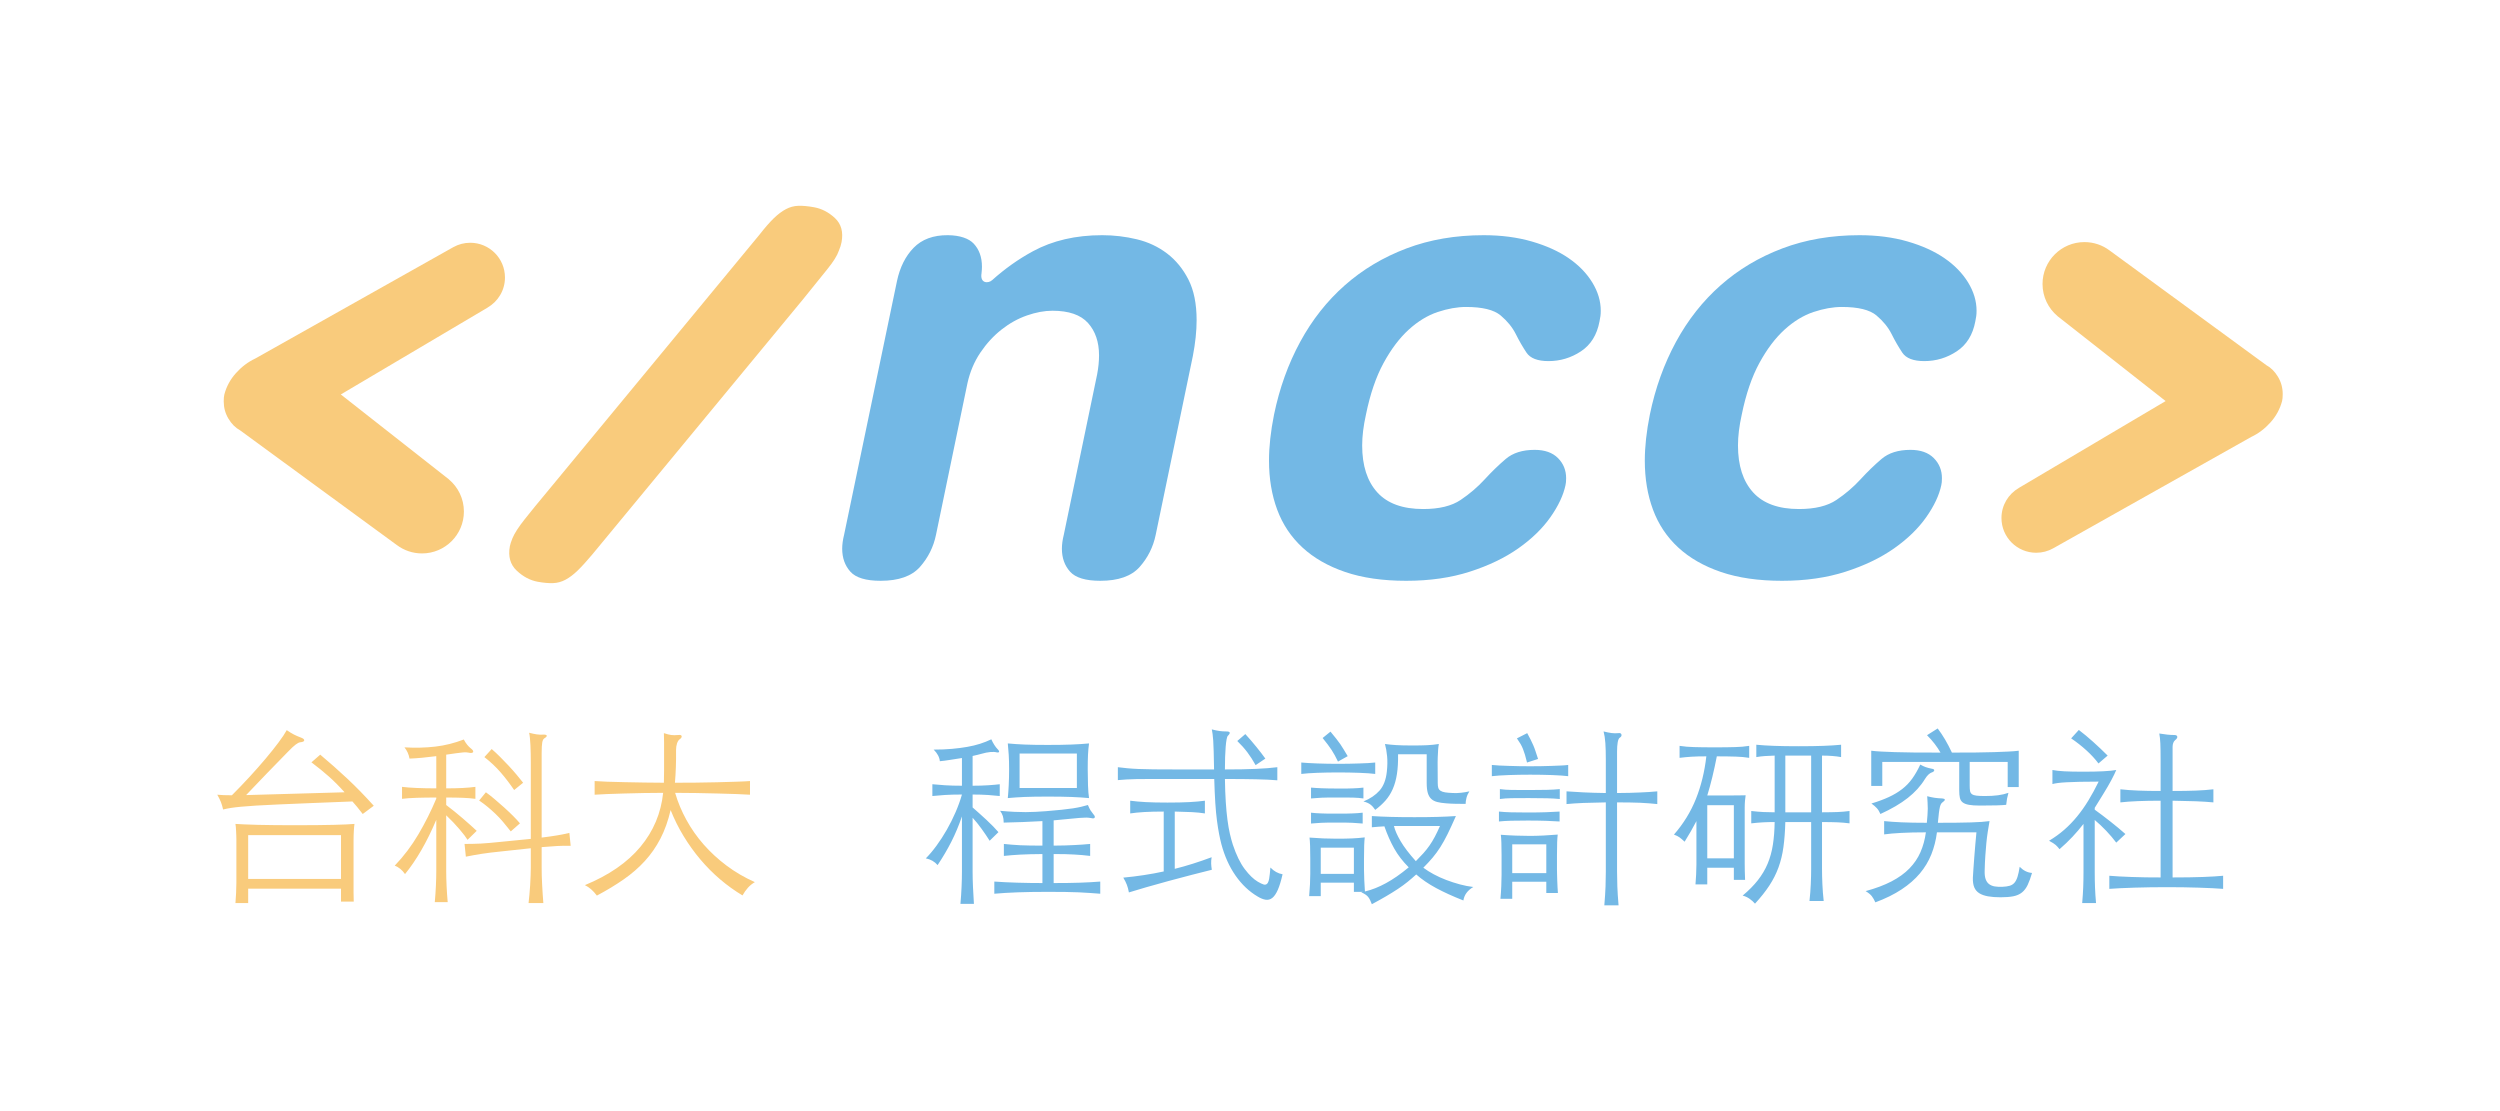 <?xml version="1.0"?>
<svg version="1.1" xmlns="http://www.w3.org/2000/svg" xmlns:xlink="http://www.w3.org/1999/xlink" width="540" height="240">
    <desc iVinci="yes" version="4.5" gridStep="20" showGrid="no" snapToGrid="no" codePlatform="0"/>
    <g id="Layer1" opacity="1">
        <g id="Shape1">
            <desc shapeID="1" type="0" basicInfo-basicType="0" basicInfo-roundedRectRadius="12" basicInfo-polygonSides="6" basicInfo-starPoints="5" bounding="rect(-35.961,-40.757,71.921,81.513)" text="" font-familyName="" font-pixelSize="20" font-bold="0" font-underline="0" font-alignment="1" strokeStyle="0" markerStart="0" markerEnd="0" shadowEnabled="0" shadowOffsetX="0" shadowOffsetY="2" shadowBlur="4" shadowOpacity="160" blurEnabled="0" blurRadius="4" transform="matrix(1,0,0,1,145.955,85.204)" pers-center="0,0" pers-size="0,0" pers-start="0,0" pers-end="0,0" locked="0" mesh="" flag=""/>
            <path id="shapePath1" d="M164.072,50.66 C165.234,49.168 166.258,47.996 167.143,47.142 C168.027,46.289 168.895,45.635 169.749,45.182 C170.601,44.728 171.497,44.486 172.436,44.453 C173.373,44.422 174.51,44.525 175.846,44.768 C177.495,45.067 178.995,45.847 180.348,47.106 C181.701,48.366 182.178,50.095 181.779,52.292 C181.722,52.607 181.648,52.898 181.56,53.165 C181.47,53.434 181.35,53.756 181.202,54.134 C180.844,55.206 179.988,56.571 178.634,58.23 C177.278,59.891 175.551,62.031 173.455,64.65 L127.932,119.769 C126.691,121.247 125.627,122.413 124.743,123.266 C123.858,124.12 122.989,124.772 122.137,125.226 C121.283,125.679 120.388,125.922 119.45,125.955 C118.511,125.986 117.413,125.889 116.158,125.662 C114.509,125.363 112.992,124.559 111.607,123.255 C110.22,121.95 109.729,120.198 110.128,117.999 C110.199,117.607 110.383,117.032 110.684,116.275 C111.119,115.219 111.993,113.857 113.311,112.19 C114.626,110.524 116.373,108.387 118.549,105.781 L164.072,50.66 Z" style="stroke:none;fill-rule:nonzero;fill:#f9cb7c;fill-opacity:1;"/>
        </g>
        <g id="Shape2">
            <desc shapeID="2" type="0" basicInfo-basicType="0" basicInfo-roundedRectRadius="12" basicInfo-polygonSides="6" basicInfo-starPoints="5" bounding="rect(-35.829,-37.325,71.658,74.651)" text="" font-familyName="" font-pixelSize="20" font-bold="0" font-underline="0" font-alignment="1" strokeStyle="0" markerStart="0" markerEnd="0" shadowEnabled="0" shadowOffsetX="0" shadowOffsetY="2" shadowBlur="4" shadowOpacity="160" blurEnabled="0" blurRadius="4" transform="matrix(1,0,0,1,309.935,88.127)" pers-center="0,0" pers-size="0,0" pers-start="0,0" pers-end="0,0" locked="0" mesh="" flag=""/>
            <path id="shapePath2" d="M275.193,89.554 C276.37,83.843 278.252,78.608 280.836,73.849 C283.42,69.09 286.636,65.011 290.49,61.611 C294.342,58.212 298.784,55.56 303.815,53.657 C308.846,51.754 314.397,50.802 320.472,50.802 C324.279,50.802 327.747,51.257 330.874,52.162 C334.002,53.069 336.653,54.269 338.829,55.765 C341.005,57.26 342.704,59.007 343.928,61 C345.152,62.995 345.764,65.035 345.764,67.119 C345.764,67.574 345.74,67.958 345.695,68.275 C345.648,68.594 345.581,68.979 345.492,69.431 C344.948,72.333 343.609,74.485 341.48,75.89 C339.349,77.297 337.014,77.998 334.477,77.998 C332.118,77.998 330.533,77.386 329.718,76.162 C328.902,74.938 328.131,73.602 327.407,72.151 C326.68,70.702 325.592,69.363 324.144,68.14 C322.693,66.916 320.2,66.304 316.665,66.304 C314.762,66.304 312.722,66.668 310.546,67.392 C308.37,68.119 306.284,69.387 304.291,71.199 C302.296,73.014 300.484,75.414 298.852,78.406 C297.221,81.398 295.95,85.116 295.045,89.556 C294.501,92.003 294.229,94.226 294.229,96.219 C294.229,100.57 295.317,103.948 297.492,106.349 C299.668,108.752 302.975,109.952 307.418,109.952 C310.862,109.952 313.558,109.296 315.508,107.98 C317.456,106.667 319.179,105.192 320.675,103.561 C322.171,101.93 323.688,100.457 325.23,99.142 C326.77,97.829 328.854,97.17 331.485,97.17 C333.661,97.17 335.337,97.76 336.516,98.938 C337.693,100.117 338.284,101.568 338.284,103.289 C338.284,103.924 338.237,104.423 338.149,104.785 C337.694,106.96 336.607,109.272 334.886,111.719 C333.162,114.167 330.851,116.41 327.951,118.45 C325.049,120.49 321.56,122.168 317.481,123.481 C313.402,124.794 308.823,125.453 303.748,125.453 C298.67,125.453 294.275,124.818 290.559,123.55 C286.841,122.281 283.76,120.514 281.313,118.247 C278.866,115.982 277.052,113.263 275.874,110.089 C274.695,106.917 274.106,103.382 274.106,99.483 C274.105,96.488 274.466,93.18 275.193,89.554 Z" style="stroke:none;fill-rule:nonzero;fill:#73b8e5;fill-opacity:1;"/>
        </g>
        <g id="Shape3">
            <desc shapeID="3" type="0" basicInfo-basicType="0" basicInfo-roundedRectRadius="12" basicInfo-polygonSides="6" basicInfo-starPoints="5" bounding="rect(-35.829,-37.325,71.658,74.651)" text="" font-familyName="" font-pixelSize="20" font-bold="0" font-underline="0" font-alignment="1" strokeStyle="0" markerStart="0" markerEnd="0" shadowEnabled="0" shadowOffsetX="0" shadowOffsetY="2" shadowBlur="4" shadowOpacity="160" blurEnabled="0" blurRadius="4" transform="matrix(1,0,0,1,391.108,88.127)" pers-center="0,0" pers-size="0,0" pers-start="0,0" pers-end="0,0" locked="0" mesh="" flag=""/>
            <path id="shapePath3" d="M356.367,89.554 C357.544,83.843 359.426,78.608 362.01,73.849 C364.594,69.09 367.81,65.011 371.665,61.611 C375.517,58.212 379.959,55.56 384.99,53.657 C390.021,51.754 395.573,50.802 401.646,50.802 C405.453,50.802 408.92,51.257 412.048,52.162 C415.175,53.069 417.826,54.269 420.002,55.765 C422.178,57.26 423.877,59.007 425.102,61 C426.325,62.995 426.937,65.035 426.937,67.119 C426.937,67.574 426.913,67.958 426.869,68.275 C426.822,68.594 426.754,68.979 426.665,69.431 C426.121,72.333 424.782,74.485 422.653,75.89 C420.522,77.297 418.187,77.998 415.65,77.998 C413.291,77.998 411.707,77.386 410.891,76.162 C410.076,74.938 409.305,73.602 408.58,72.151 C407.854,70.702 406.766,69.363 405.317,68.14 C403.866,66.916 401.374,66.304 397.838,66.304 C395.935,66.304 393.895,66.668 391.719,67.392 C389.543,68.119 387.457,69.387 385.465,71.199 C383.47,73.014 381.657,75.414 380.026,78.406 C378.395,81.398 377.124,85.116 376.219,89.556 C375.675,92.003 375.403,94.226 375.403,96.219 C375.403,100.57 376.491,103.948 378.666,106.349 C380.842,108.752 384.149,109.952 388.592,109.952 C392.036,109.952 394.732,109.296 396.682,107.98 C398.631,106.667 400.353,105.192 401.849,103.561 C403.345,101.93 404.862,100.457 406.404,99.142 C407.944,97.829 410.028,97.17 412.659,97.17 C414.834,97.17 416.511,97.76 417.69,98.938 C418.867,100.117 419.458,101.568 419.458,103.289 C419.458,103.924 419.411,104.423 419.322,104.785 C418.867,106.96 417.78,109.272 416.059,111.719 C414.336,114.167 412.024,116.41 409.124,118.45 C406.222,120.49 402.733,122.168 398.654,123.481 C394.575,124.794 389.996,125.453 384.921,125.453 C379.843,125.453 375.448,124.818 371.732,123.55 C368.014,122.281 364.933,120.514 362.485,118.247 C360.038,115.982 358.224,113.263 357.047,110.089 C355.868,106.917 355.279,103.382 355.279,99.483 C355.28,96.488 355.641,93.18 356.367,89.554 Z" style="stroke:none;fill-rule:nonzero;fill:#73b8e5;fill-opacity:1;"/>
        </g>
        <g id="Shape4">
            <desc shapeID="4" type="0" basicInfo-basicType="0" basicInfo-roundedRectRadius="12" basicInfo-polygonSides="6" basicInfo-starPoints="5" bounding="rect(-30.375,-33.553,60.749,67.105)" text="" font-familyName="" font-pixelSize="20" font-bold="0" font-underline="0" font-alignment="1" strokeStyle="0" markerStart="0" markerEnd="0" shadowEnabled="0" shadowOffsetX="0" shadowOffsetY="2" shadowBlur="4" shadowOpacity="160" blurEnabled="0" blurRadius="4" transform="matrix(1,0,0,1,78.698,85.989)" pers-center="0,0" pers-size="0,0" pers-start="0,0" pers-end="0,0" locked="0" mesh="" flag=""/>
            <path id="shapePath4" d="M109.073,59.94 C109.073,55.796 105.714,52.436 101.569,52.436 C100.254,52.436 99.019,52.776 97.945,53.371 L97.944,53.369 L55.122,77.452 C53.58,78.178 52.198,79.22 50.975,80.579 C49.751,81.939 48.912,83.481 48.46,85.202 C48.369,85.565 48.324,86.065 48.324,86.698 C48.324,88.058 48.664,89.305 49.344,90.437 C50.024,91.571 50.861,92.409 51.859,92.952 L85.735,117.745 L85.737,117.743 C87.247,118.872 89.121,119.541 91.152,119.541 C96.151,119.541 100.203,115.489 100.203,110.49 C100.203,107.708 98.946,105.22 96.971,103.559 L96.976,103.552 L73.615,85.202 L105.325,66.437 L105.322,66.431 C107.562,65.133 109.073,62.716 109.073,59.94 Z" style="stroke:none;fill-rule:nonzero;fill:#f9cb7c;fill-opacity:1;"/>
        </g>
        <g id="Shape5">
            <desc shapeID="5" type="0" basicInfo-basicType="0" basicInfo-roundedRectRadius="12" basicInfo-polygonSides="6" basicInfo-starPoints="5" bounding="rect(-30.375,-33.552,60.75,67.104)" text="" font-familyName="" font-pixelSize="20" font-bold="0" font-underline="0" font-alignment="1" strokeStyle="0" markerStart="0" markerEnd="0" shadowEnabled="0" shadowOffsetX="0" shadowOffsetY="2" shadowBlur="4" shadowOpacity="160" blurEnabled="0" blurRadius="4" transform="matrix(1,0,0,1,462.691,85.843)" pers-center="0,0" pers-size="0,0" pers-start="0,0" pers-end="0,0" locked="0" mesh="" flag=""/>
            <path id="shapePath5" d="M432.316,111.891 C432.316,116.035 435.675,119.395 439.82,119.395 C441.135,119.395 442.37,119.055 443.444,118.46 L443.445,118.462 L486.267,94.379 C487.809,93.653 489.19,92.611 490.414,91.252 C491.638,89.892 492.477,88.35 492.93,86.629 C493.021,86.266 493.066,85.766 493.066,85.133 C493.066,83.773 492.726,82.526 492.046,81.394 C491.366,80.26 490.529,79.422 489.53,78.879 L455.654,54.086 L455.652,54.088 C454.142,52.959 452.268,52.291 450.237,52.291 C445.238,52.291 441.186,56.343 441.186,61.342 C441.186,64.124 442.442,66.612 444.418,68.273 L444.413,68.28 L467.774,86.63 L436.064,105.395 L436.067,105.401 C433.827,106.698 432.316,109.116 432.316,111.891 Z" style="stroke:none;fill-rule:nonzero;fill:#f9cb7c;fill-opacity:1;"/>
        </g>
        <g id="Shape6">
            <desc shapeID="6" type="0" basicInfo-basicType="0" basicInfo-roundedRectRadius="12" basicInfo-polygonSides="6" basicInfo-starPoints="5" bounding="rect(-38.278,-37.326,76.555,74.652)" text="" font-familyName="" font-pixelSize="20" font-bold="0" font-underline="0" font-alignment="1" strokeStyle="0" markerStart="0" markerEnd="0" shadowEnabled="0" shadowOffsetX="0" shadowOffsetY="2" shadowBlur="4" shadowOpacity="160" blurEnabled="0" blurRadius="4" transform="matrix(1,0,0,1,220.191,88.126)" pers-center="0,0" pers-size="0,0" pers-start="0,0" pers-end="0,0" locked="0" mesh="" flag=""/>
            <path id="shapePath6" d="M256.701,60.387 C255.522,58.076 253.981,56.195 252.078,54.744 C250.174,53.295 247.999,52.275 245.551,51.685 C243.103,51.097 240.609,50.801 238.072,50.801 C232.361,50.801 227.375,51.957 223.115,54.268 C219.977,55.97 217.038,58.057 214.295,60.52 C214.294,60.518 214.294,60.516 214.293,60.515 C213.525,61.247 211.601,61.297 212.021,58.966 C212.019,58.966 212.017,58.966 212.015,58.966 C212.069,58.502 212.101,58.046 212.101,57.6 C212.101,55.516 211.488,53.881 210.333,52.637 C209.278,51.5 207.331,50.826 204.758,50.801 C201.584,50.77 199.115,51.708 197.347,53.52 C195.579,55.335 194.377,57.735 193.744,60.727 L182.322,115.525 C182.05,116.613 181.914,117.611 181.914,118.517 C181.914,120.512 182.502,122.167 183.682,123.48 C184.859,124.793 187.035,125.452 190.209,125.452 C194.106,125.452 196.94,124.453 198.707,122.461 C200.475,120.468 201.631,118.156 202.174,115.526 L208.973,82.756 C209.517,80.309 210.446,78.112 211.761,76.161 C213.074,74.213 214.593,72.558 216.316,71.198 C218.037,69.838 219.873,68.818 221.823,68.139 C223.771,67.459 225.607,67.119 227.33,67.119 C230.866,67.119 233.425,68.003 235.013,69.77 C236.598,71.538 237.393,73.873 237.393,76.773 C237.393,78.044 237.257,79.403 236.985,80.852 L229.778,115.525 C229.506,116.613 229.37,117.611 229.37,118.517 C229.37,120.512 229.959,122.167 231.138,123.48 C232.315,124.793 234.491,125.452 237.665,125.452 C241.562,125.452 244.396,124.453 246.163,122.461 C247.931,120.468 249.087,118.156 249.63,115.526 L257.653,76.91 C258.197,74.101 258.469,71.518 258.469,69.16 C258.469,65.622 257.878,62.699 256.701,60.387 Z" style="stroke:none;fill-rule:nonzero;fill:#73b8e5;fill-opacity:1;"/>
        </g>
        <g id="Shape7">
            <desc shapeID="7" type="0" basicInfo-basicType="0" basicInfo-roundedRectRadius="12" basicInfo-polygonSides="6" basicInfo-starPoints="5" bounding="rect(-58.057,-18.679,116.115,37.357)" text="" font-familyName="" font-pixelSize="20" font-bold="0" font-underline="0" font-alignment="1" strokeStyle="0" markerStart="0" markerEnd="0" shadowEnabled="0" shadowOffsetX="0" shadowOffsetY="2" shadowBlur="4" shadowOpacity="160" blurEnabled="0" blurRadius="4" transform="matrix(1,0,0,1,104.991,176.389)" pers-center="0,0" pers-size="0,0" pers-start="0,0" pers-end="0,0" locked="0" mesh="" flag=""/>
            <path id="shapePath7" d="M73.658,180.391 L53.605,180.391 L53.605,189.852 L73.658,189.852 L73.658,180.391 M53.605,195.067 L50.856,195.067 C50.91,194.313 50.957,193.585 50.997,192.884 C51.038,192.183 51.058,191.442 51.058,190.66 L51.058,181.321 C51.058,181.078 51.051,180.795 51.038,180.472 C51.024,180.149 51.011,179.825 50.997,179.502 C50.984,179.178 50.964,178.882 50.937,178.612 C50.91,178.343 50.883,178.127 50.856,177.965 C51.233,177.992 51.846,178.026 52.695,178.066 C53.544,178.107 54.542,178.141 55.687,178.167 C56.833,178.194 58.072,178.215 59.407,178.228 C60.741,178.242 62.068,178.248 63.389,178.248 C67.082,178.248 69.986,178.221 72.102,178.167 C74.218,178.114 75.707,178.046 76.569,177.965 C76.515,178.289 76.468,178.787 76.428,179.461 C76.387,180.135 76.367,180.863 76.367,181.644 L76.367,190.741 C76.367,191.496 76.367,192.183 76.367,192.803 C76.367,193.423 76.38,194.07 76.407,194.744 L73.658,194.744 L73.658,191.954 L53.605,191.954 L53.605,195.067 M74.426,171.133 C73.294,169.866 72.176,168.741 71.071,167.757 C69.966,166.773 68.699,165.742 67.27,164.664 L69.171,163.006 C71.192,164.704 73.139,166.429 75.013,168.181 C76.886,169.933 78.793,171.887 80.734,174.044 L78.348,175.823 C77.863,175.203 77.459,174.69 77.135,174.286 C76.812,173.882 76.475,173.491 76.124,173.114 C72.567,173.248 69.487,173.37 66.886,173.478 C64.285,173.585 62.035,173.68 60.134,173.761 C58.234,173.841 56.644,173.922 55.364,174.003 C54.083,174.084 53.005,174.165 52.129,174.246 C51.253,174.327 50.512,174.414 49.906,174.509 C49.299,174.603 48.726,174.717 48.187,174.852 C48.053,174.232 47.898,173.7 47.722,173.255 C47.547,172.811 47.284,172.278 46.934,171.658 C47.743,171.739 48.794,171.78 50.088,171.78 C51.381,170.486 52.655,169.158 53.908,167.797 C55.161,166.436 56.321,165.122 57.385,163.855 C58.45,162.588 59.38,161.423 60.175,160.358 C60.97,159.293 61.556,158.411 61.934,157.71 C62.526,158.114 63.032,158.424 63.45,158.64 C63.867,158.855 64.359,159.071 64.925,159.287 C65.464,159.475 65.727,159.684 65.714,159.913 C65.7,160.142 65.397,160.284 64.804,160.338 C64.588,160.365 64.285,160.52 63.894,160.803 C63.504,161.086 62.931,161.618 62.176,162.4 C60.586,164.017 59.07,165.574 57.628,167.069 C56.186,168.565 54.697,170.122 53.16,171.739 L74.426,171.133 M111.056,170.647 C110.14,169.3 109.176,168.04 108.165,166.867 C107.154,165.695 105.975,164.583 104.628,163.532 L106.204,161.793 C106.77,162.278 107.37,162.838 108.004,163.471 C108.637,164.105 109.257,164.745 109.863,165.392 C110.47,166.038 111.043,166.685 111.582,167.332 C112.121,167.979 112.592,168.559 112.997,169.071 L111.056,170.647 M116.999,187.426 C116.999,187.911 117.006,188.47 117.019,189.104 C117.033,189.737 117.06,190.398 117.1,191.085 C117.141,191.772 117.181,192.466 117.222,193.167 C117.262,193.868 117.309,194.501 117.363,195.067 L114.169,195.067 C114.223,194.555 114.284,193.962 114.351,193.288 C114.418,192.614 114.472,191.92 114.513,191.206 C114.553,190.492 114.587,189.805 114.614,189.144 C114.641,188.484 114.654,187.911 114.654,187.426 L114.654,183.221 L108.266,183.909 C107.377,183.989 106.588,184.077 105.901,184.171 C105.214,184.266 104.58,184.353 104.001,184.434 C103.421,184.515 102.862,184.609 102.323,184.717 C101.784,184.825 101.218,184.933 100.625,185.041 L100.342,182.291 C100.962,182.291 101.555,182.285 102.121,182.271 C102.687,182.258 103.273,182.237 103.88,182.21 C104.486,182.184 105.126,182.136 105.8,182.069 C106.474,182.002 107.242,181.927 108.105,181.847 L114.654,181.2 L114.654,164.745 C114.654,163.37 114.627,162.097 114.573,160.924 C114.52,159.752 114.425,158.869 114.29,158.276 C114.91,158.438 115.449,158.552 115.908,158.62 C116.366,158.687 116.824,158.707 117.282,158.68 C117.767,158.653 118.037,158.721 118.091,158.882 C118.145,159.044 117.97,159.246 117.565,159.489 C117.35,159.624 117.201,159.927 117.12,160.398 C117.04,160.87 116.999,161.618 116.999,162.642 L116.999,180.917 C117.619,180.836 118.185,180.762 118.697,180.694 C119.209,180.627 119.695,180.553 120.153,180.472 C120.611,180.391 121.069,180.31 121.527,180.229 C121.986,180.149 122.471,180.041 122.983,179.906 L123.266,182.696 C122.269,182.669 121.305,182.682 120.375,182.736 C119.445,182.79 118.32,182.871 116.999,182.979 L116.999,187.426 M110.328,179.583 C109.735,178.828 109.176,178.141 108.65,177.521 C108.125,176.901 107.586,176.328 107.033,175.802 C106.481,175.277 105.921,174.778 105.355,174.306 C104.789,173.835 104.169,173.37 103.496,172.912 L104.951,171.133 C105.517,171.537 106.144,172.029 106.831,172.608 C107.518,173.188 108.206,173.788 108.893,174.407 C109.58,175.027 110.227,175.641 110.834,176.247 C111.44,176.854 111.932,177.386 112.309,177.844 L110.328,179.583 M94.237,163.33 C93.213,163.464 92.195,163.579 91.185,163.673 C90.174,163.768 89.264,163.828 88.456,163.855 C88.294,162.939 87.93,162.13 87.364,161.429 C89.709,161.564 91.926,161.51 94.015,161.268 C96.104,161.025 98.159,160.513 100.18,159.731 C100.423,160.19 100.672,160.574 100.928,160.884 C101.184,161.194 101.434,161.443 101.676,161.632 C102.134,161.982 102.303,162.258 102.182,162.46 C102.06,162.663 101.717,162.696 101.151,162.561 C101.016,162.535 100.854,162.514 100.665,162.501 C100.477,162.487 100.207,162.501 99.857,162.541 C99.507,162.582 99.055,162.636 98.502,162.703 C97.95,162.77 97.242,162.871 96.38,163.006 L96.38,170.284 C97.728,170.284 98.92,170.257 99.958,170.203 C100.996,170.149 101.905,170.068 102.687,169.96 L102.687,172.548 C101.905,172.44 100.996,172.366 99.958,172.325 C98.92,172.285 97.728,172.265 96.38,172.265 L96.38,173.882 C97.593,174.798 98.785,175.762 99.958,176.773 C101.13,177.783 102.134,178.68 102.97,179.461 L100.989,181.402 C100.665,180.863 100.086,180.101 99.25,179.118 C98.415,178.134 97.458,177.13 96.38,176.106 L96.38,188.154 C96.38,189.097 96.407,190.155 96.461,191.327 C96.515,192.5 96.596,193.679 96.703,194.865 L93.914,194.865 C94.022,193.679 94.102,192.5 94.156,191.327 C94.21,190.155 94.237,189.097 94.237,188.154 L94.237,177.076 C93.213,179.502 92.135,181.692 91.003,183.646 C89.871,185.6 88.698,187.318 87.485,188.801 C86.865,187.911 86.124,187.305 85.262,186.981 C87.202,184.96 88.907,182.702 90.376,180.209 C91.845,177.716 93.132,175.149 94.237,172.507 L94.237,172.265 C92.701,172.265 91.292,172.285 90.012,172.325 C88.732,172.366 87.674,172.44 86.838,172.548 L86.838,169.96 C87.674,170.068 88.732,170.149 90.012,170.203 C91.292,170.257 92.701,170.284 94.237,170.284 L94.237,163.33 M144.855,174.974 C144.316,177.291 143.582,179.347 142.652,181.139 C141.722,182.931 140.597,184.549 139.276,185.991 C137.955,187.433 136.433,188.753 134.708,189.953 C132.983,191.152 131.055,192.318 128.926,193.45 C128.522,192.911 128.111,192.459 127.693,192.096 C127.275,191.732 126.824,191.429 126.339,191.186 C131.514,189.057 135.509,186.301 138.326,182.918 C141.143,179.535 142.78,175.647 143.238,171.254 C141.945,171.254 140.563,171.267 139.094,171.294 C137.625,171.321 136.21,171.355 134.849,171.395 C133.488,171.436 132.241,171.476 131.109,171.517 C129.977,171.557 129.088,171.604 128.441,171.658 L128.441,168.707 C129.088,168.761 129.984,168.808 131.129,168.848 C132.275,168.889 133.542,168.922 134.93,168.949 C136.318,168.976 137.753,169.003 139.236,169.03 C140.718,169.057 142.106,169.071 143.4,169.071 C143.427,168.316 143.44,167.413 143.44,166.362 C143.44,165.311 143.44,164.273 143.44,163.249 C143.44,162.225 143.44,161.268 143.44,160.378 C143.44,159.489 143.427,158.815 143.4,158.357 C144.047,158.572 144.572,158.707 144.977,158.761 C145.381,158.815 145.893,158.815 146.513,158.761 C146.971,158.707 147.214,158.795 147.241,159.024 C147.268,159.253 147.12,159.475 146.796,159.691 C146.554,159.88 146.365,160.183 146.23,160.601 C146.095,161.018 146.028,161.483 146.028,161.995 C146.055,164.583 145.974,166.941 145.785,169.071 C147.079,169.071 148.528,169.064 150.132,169.051 C151.735,169.037 153.305,169.01 154.842,168.97 C156.378,168.929 157.786,168.889 159.067,168.848 C160.347,168.808 161.324,168.761 161.998,168.707 L161.998,171.658 C161.324,171.604 160.36,171.557 159.107,171.517 C157.854,171.476 156.472,171.436 154.963,171.395 C153.454,171.355 151.897,171.321 150.293,171.294 C148.69,171.267 147.2,171.254 145.826,171.254 C146.419,173.275 147.234,175.23 148.272,177.116 C149.31,179.003 150.549,180.768 151.991,182.413 C153.433,184.057 155.078,185.573 156.924,186.961 C158.77,188.349 160.812,189.542 163.049,190.539 C162.456,190.889 161.951,191.3 161.533,191.772 C161.115,192.244 160.731,192.79 160.381,193.41 C158.709,192.412 157.106,191.26 155.569,189.953 C154.033,188.646 152.605,187.21 151.284,185.647 C149.963,184.084 148.757,182.406 147.665,180.613 C146.574,178.821 145.637,176.941 144.855,174.974 Z" style="stroke:none;fill-rule:nonzero;fill:#f9cb7c;fill-opacity:1;"/>
        </g>
        <g id="Shape8">
            <desc shapeID="8" type="0" basicInfo-basicType="0" basicInfo-roundedRectRadius="12" basicInfo-polygonSides="6" basicInfo-starPoints="5" bounding="rect(-140.11,-19.103,280.22,38.206)" text="" font-familyName="" font-pixelSize="20" font-bold="0" font-underline="0" font-alignment="1" strokeStyle="0" markerStart="0" markerEnd="0" shadowEnabled="0" shadowOffsetX="0" shadowOffsetY="2" shadowBlur="4" shadowOpacity="160" blurEnabled="0" blurRadius="4" transform="matrix(1,0,0,1,340.086,176.449)" pers-center="0,0" pers-size="0,0" pers-start="0,0" pers-end="0,0" locked="0" mesh="" flag=""/>
            <path id="shapePath8" d="M232.603,162.764 L220.231,162.764 L220.231,170.203 L232.603,170.203 L232.603,162.764 M235.231,172.386 C234.638,172.332 234.031,172.285 233.411,172.244 C232.791,172.204 232.124,172.17 231.41,172.143 C230.696,172.116 229.921,172.096 229.085,172.083 C228.25,172.069 227.32,172.063 226.296,172.063 C225.271,172.063 224.355,172.069 223.546,172.083 C222.738,172.096 221.997,172.116 221.323,172.143 C220.649,172.17 220.022,172.204 219.443,172.244 C218.863,172.285 218.277,172.332 217.684,172.386 C217.765,171.604 217.832,170.668 217.886,169.576 C217.94,168.484 217.967,167.332 217.967,166.119 C217.967,164.933 217.94,163.909 217.886,163.047 C217.832,162.184 217.765,161.362 217.684,160.58 C218.277,160.634 218.863,160.682 219.443,160.722 C220.022,160.762 220.649,160.796 221.323,160.823 C221.997,160.85 222.738,160.87 223.546,160.884 C224.355,160.897 225.271,160.904 226.296,160.904 C228.344,160.904 230.056,160.877 231.43,160.823 C232.805,160.769 234.072,160.688 235.231,160.58 C235.123,161.362 235.049,162.177 235.008,163.026 C234.968,163.875 234.948,164.906 234.948,166.119 C234.948,167.332 234.968,168.505 235.008,169.637 C235.049,170.769 235.123,171.685 235.231,172.386 M227.589,182.655 C228.506,182.655 229.321,182.642 230.035,182.615 C230.75,182.588 231.41,182.561 232.016,182.534 C232.623,182.507 233.202,182.473 233.755,182.433 C234.308,182.392 234.88,182.345 235.473,182.291 L235.473,184.879 C234.88,184.798 234.308,184.737 233.755,184.697 C233.202,184.656 232.623,184.616 232.016,184.576 C231.41,184.535 230.75,184.508 230.035,184.495 C229.321,184.481 228.506,184.475 227.589,184.475 L227.589,190.741 C229.827,190.741 231.727,190.714 233.29,190.66 C234.853,190.606 236.309,190.526 237.656,190.418 L237.656,193.046 C236.929,192.992 236.194,192.938 235.453,192.884 C234.712,192.83 233.903,192.783 233.027,192.742 C232.151,192.702 231.167,192.675 230.076,192.662 C228.984,192.648 227.697,192.641 226.215,192.641 C223.816,192.641 221.687,192.675 219.827,192.742 C217.967,192.81 216.282,192.911 214.773,193.046 L214.773,190.418 C216.256,190.526 217.913,190.606 219.746,190.66 C221.579,190.714 223.385,190.741 225.164,190.741 L225.164,184.475 C224.193,184.475 223.317,184.488 222.536,184.515 C221.754,184.542 221.04,184.569 220.393,184.596 C219.746,184.623 219.133,184.663 218.553,184.717 C217.974,184.771 217.401,184.825 216.835,184.879 L216.835,182.291 C217.401,182.345 217.974,182.399 218.553,182.453 C219.133,182.507 219.746,182.547 220.393,182.574 C221.04,182.601 221.754,182.622 222.536,182.635 C223.317,182.648 224.193,182.655 225.164,182.655 L225.164,177.359 C223.789,177.44 222.381,177.507 220.939,177.561 C219.497,177.615 218.115,177.655 216.795,177.682 C216.795,177.116 216.734,176.645 216.613,176.267 C216.491,175.89 216.296,175.513 216.026,175.135 C217.212,175.243 218.243,175.317 219.119,175.358 C219.995,175.398 220.804,175.418 221.545,175.418 C222.286,175.418 223.001,175.398 223.688,175.358 C224.375,175.317 225.123,175.27 225.932,175.216 C227.226,175.108 228.337,175.007 229.267,174.913 C230.197,174.819 231.012,174.717 231.713,174.61 C232.414,174.502 233.021,174.387 233.533,174.266 C234.045,174.145 234.53,174.017 234.988,173.882 C235.204,174.394 235.392,174.778 235.554,175.034 C235.716,175.29 235.918,175.566 236.161,175.863 C236.457,176.186 236.551,176.436 236.444,176.611 C236.336,176.786 236.093,176.82 235.716,176.712 C235.554,176.685 235.365,176.658 235.15,176.631 C234.934,176.604 234.665,176.597 234.341,176.611 C234.018,176.624 233.62,176.645 233.149,176.672 C232.677,176.699 232.104,176.752 231.43,176.833 C230.379,176.941 229.099,177.062 227.589,177.197 L227.589,182.655 M207.779,176.348 C207.105,178.316 206.343,180.135 205.494,181.806 C204.645,183.477 203.655,185.162 202.523,186.86 C201.876,186.105 201.027,185.62 199.976,185.404 C200.73,184.65 201.499,183.74 202.28,182.675 C203.062,181.611 203.803,180.465 204.504,179.239 C205.205,178.012 205.838,176.746 206.404,175.438 C206.97,174.131 207.428,172.858 207.779,171.618 C206.296,171.618 205.05,171.652 204.039,171.719 C203.028,171.786 202.145,171.86 201.391,171.941 L201.391,169.394 C202.145,169.475 203.062,169.549 204.14,169.617 C205.218,169.684 206.431,169.718 207.779,169.718 L207.779,163.734 C206.889,163.869 206.027,164.003 205.191,164.138 C204.356,164.273 203.628,164.367 203.008,164.421 C202.927,163.559 202.482,162.723 201.674,161.915 C203.129,161.915 204.45,161.861 205.636,161.753 C206.822,161.645 207.913,161.504 208.911,161.328 C209.908,161.153 210.831,160.931 211.68,160.661 C212.529,160.392 213.345,160.068 214.126,159.691 C214.315,160.122 214.531,160.527 214.773,160.904 C215.016,161.281 215.245,161.578 215.46,161.793 C215.757,162.09 215.865,162.299 215.784,162.42 C215.703,162.541 215.555,162.575 215.339,162.521 C214.962,162.413 214.483,162.386 213.904,162.44 C213.324,162.494 212.711,162.615 212.064,162.804 C211.768,162.885 211.458,162.966 211.134,163.047 C210.811,163.128 210.461,163.208 210.083,163.289 L210.083,169.718 C211.296,169.718 212.415,169.684 213.439,169.617 C214.463,169.549 215.299,169.475 215.946,169.394 L215.946,171.941 C215.272,171.86 214.436,171.786 213.439,171.719 C212.442,171.652 211.323,171.618 210.083,171.618 L210.083,174.407 C210.488,174.758 210.952,175.169 211.478,175.641 C212.004,176.112 212.529,176.591 213.055,177.076 C213.58,177.561 214.072,178.039 214.531,178.511 C214.989,178.983 215.366,179.394 215.663,179.744 L213.762,181.604 C213.277,180.822 212.704,179.973 212.044,179.057 C211.384,178.141 210.73,177.332 210.083,176.631 L210.083,188.275 C210.083,189.272 210.11,190.377 210.164,191.59 C210.218,192.803 210.285,194.016 210.366,195.229 L207.455,195.229 C207.563,194.016 207.644,192.803 207.698,191.59 C207.752,190.377 207.779,189.272 207.779,188.275 L207.779,176.348 M271.213,165.27 C270.647,164.246 270.054,163.323 269.434,162.501 C268.815,161.679 268.087,160.863 267.251,160.055 L268.99,158.559 C269.825,159.475 270.62,160.398 271.375,161.328 C272.13,162.258 272.777,163.101 273.316,163.855 L271.213,165.27 M253.748,187.669 C255.041,187.345 256.349,186.974 257.669,186.557 C258.99,186.139 260.338,185.674 261.712,185.162 C261.631,185.647 261.598,186.098 261.611,186.516 C261.625,186.934 261.672,187.386 261.753,187.871 C260.54,188.167 259.105,188.531 257.447,188.962 C255.789,189.394 254.111,189.838 252.413,190.296 C250.715,190.755 249.098,191.206 247.562,191.651 C246.025,192.096 244.786,192.466 243.842,192.763 C243.734,192.143 243.586,191.59 243.398,191.105 C243.209,190.62 242.953,190.108 242.629,189.569 C244.085,189.434 245.567,189.252 247.077,189.023 C248.586,188.794 250.015,188.531 251.362,188.235 L251.362,175.297 C249.745,175.297 248.357,175.331 247.198,175.398 C246.039,175.465 245.015,175.566 244.125,175.701 L244.125,172.952 C245.123,173.087 246.248,173.188 247.501,173.255 C248.755,173.323 250.311,173.356 252.171,173.356 C254.031,173.356 255.601,173.323 256.881,173.255 C258.161,173.188 259.287,173.087 260.257,172.952 L260.257,175.701 C259.421,175.566 258.485,175.472 257.447,175.418 C256.409,175.364 255.176,175.324 253.748,175.297 L253.748,187.669 M262.238,166.2 C262.211,164.637 262.184,163.357 262.157,162.359 C262.13,161.362 262.096,160.56 262.056,159.954 C262.016,159.347 261.968,158.869 261.914,158.518 C261.861,158.168 261.807,157.845 261.753,157.548 C262.373,157.71 262.918,157.824 263.39,157.892 C263.862,157.959 264.367,157.993 264.906,157.993 C265.742,157.993 265.85,158.303 265.23,158.923 C265.122,159.004 265.028,159.26 264.947,159.691 C264.866,160.122 264.798,160.661 264.745,161.308 C264.691,161.955 264.65,162.703 264.623,163.552 C264.596,164.401 264.583,165.284 264.583,166.2 C267.251,166.2 269.488,166.16 271.294,166.079 C273.1,165.998 274.636,165.877 275.903,165.715 L275.903,168.545 C274.663,168.437 273.127,168.363 271.294,168.323 C269.461,168.282 267.224,168.262 264.583,168.262 C264.61,170.095 264.67,171.739 264.765,173.195 C264.859,174.65 264.98,175.944 265.129,177.076 C265.277,178.208 265.452,179.212 265.654,180.088 C265.856,180.964 266.065,181.739 266.281,182.413 C267.036,184.677 267.898,186.449 268.868,187.729 C269.839,189.009 270.782,189.919 271.699,190.458 C272.211,190.755 272.622,190.95 272.932,191.044 C273.242,191.139 273.498,191.085 273.7,190.883 C273.902,190.681 274.05,190.303 274.145,189.751 C274.239,189.198 274.326,188.41 274.407,187.386 C275.189,188.194 276.065,188.679 277.035,188.841 C276.712,190.27 276.368,191.395 276.004,192.217 C275.64,193.039 275.243,193.618 274.812,193.955 C274.38,194.292 273.902,194.42 273.376,194.339 C272.851,194.259 272.278,194.03 271.658,193.652 C269.825,192.574 268.235,191.071 266.887,189.144 C265.54,187.217 264.515,184.946 263.815,182.332 C263.653,181.712 263.491,180.991 263.33,180.169 C263.168,179.347 263.013,178.376 262.865,177.258 C262.716,176.139 262.595,174.845 262.501,173.377 C262.406,171.908 262.332,170.203 262.278,168.262 L253.95,168.262 C251.847,168.262 250.136,168.262 248.815,168.262 C247.494,168.262 246.396,168.269 245.52,168.282 C244.644,168.296 243.91,168.323 243.317,168.363 C242.724,168.404 242.104,168.451 241.457,168.505 L241.457,165.715 C242.104,165.796 242.771,165.87 243.458,165.937 C244.145,166.005 244.954,166.059 245.884,166.099 C246.814,166.14 247.912,166.167 249.179,166.18 C250.446,166.193 251.996,166.2 253.828,166.2 L262.238,166.2 M292.439,183.1 L285.283,183.1 L285.283,188.76 L292.439,188.76 L292.439,183.1 M294.339,177.884 C293.962,177.858 293.598,177.831 293.248,177.804 C292.897,177.777 292.507,177.75 292.075,177.723 C291.644,177.696 291.159,177.682 290.62,177.682 C290.081,177.682 289.461,177.682 288.76,177.682 C288.032,177.682 287.406,177.682 286.88,177.682 C286.354,177.682 285.876,177.696 285.445,177.723 C285.013,177.75 284.616,177.777 284.252,177.804 C283.888,177.831 283.531,177.858 283.181,177.884 L283.181,175.54 C283.531,175.593 283.888,175.627 284.252,175.641 C284.616,175.654 285.013,175.674 285.445,175.701 C285.876,175.728 286.361,175.742 286.9,175.742 C287.439,175.742 288.059,175.742 288.76,175.742 C289.461,175.742 290.081,175.742 290.62,175.742 C291.159,175.742 291.644,175.728 292.075,175.701 C292.507,175.674 292.897,175.654 293.248,175.641 C293.598,175.627 293.962,175.593 294.339,175.54 L294.339,177.884 M294.501,172.467 C294.124,172.413 293.767,172.373 293.43,172.346 C293.093,172.319 292.715,172.298 292.298,172.285 C291.88,172.271 291.401,172.265 290.862,172.265 C290.323,172.265 289.676,172.265 288.922,172.265 C288.167,172.265 287.513,172.265 286.961,172.265 C286.408,172.265 285.916,172.278 285.485,172.305 C285.054,172.332 284.656,172.359 284.292,172.386 C283.929,172.413 283.558,172.44 283.181,172.467 L283.181,170.122 C283.558,170.149 283.929,170.176 284.292,170.203 C284.656,170.23 285.054,170.25 285.485,170.263 C285.916,170.277 286.408,170.29 286.961,170.304 C287.513,170.317 288.167,170.324 288.922,170.324 C289.676,170.324 290.323,170.324 290.862,170.324 C291.401,170.324 291.88,170.311 292.298,170.284 C292.715,170.257 293.093,170.236 293.43,170.223 C293.767,170.21 294.124,170.176 294.501,170.122 L294.501,172.467 M297.048,167.171 C296.644,167.117 296.145,167.069 295.552,167.029 C294.959,166.989 294.306,166.955 293.591,166.928 C292.877,166.901 292.122,166.881 291.327,166.867 C290.532,166.854 289.757,166.847 289.003,166.847 C287.466,166.847 285.977,166.874 284.535,166.928 C283.093,166.982 281.941,167.063 281.078,167.171 L281.078,164.704 C281.941,164.785 283.1,164.853 284.555,164.906 C286.011,164.96 287.493,164.987 289.003,164.987 C289.757,164.987 290.532,164.981 291.327,164.967 C292.122,164.954 292.877,164.933 293.591,164.906 C294.306,164.879 294.959,164.853 295.552,164.826 C296.145,164.799 296.644,164.758 297.048,164.704 L297.048,167.171 M289.003,164.502 C288.76,163.99 288.531,163.539 288.315,163.148 C288.1,162.757 287.871,162.373 287.628,161.995 C287.385,161.618 287.109,161.227 286.799,160.823 C286.489,160.419 286.119,159.947 285.687,159.408 L287.385,158.033 C287.871,158.626 288.282,159.132 288.618,159.549 C288.955,159.967 289.252,160.365 289.508,160.742 C289.764,161.119 290.013,161.51 290.256,161.915 C290.498,162.319 290.781,162.791 291.105,163.33 L289.003,164.502 M305.902,188.881 C305.282,189.447 304.656,189.987 304.022,190.499 C303.389,191.011 302.695,191.516 301.94,192.015 C301.185,192.513 300.35,193.032 299.434,193.571 C298.517,194.11 297.479,194.69 296.32,195.31 C296.078,194.636 295.815,194.117 295.532,193.753 C295.249,193.389 294.744,193.046 294.016,192.722 L294.42,192.641 L292.439,192.641 L292.439,190.66 L285.283,190.66 L285.283,193.571 L282.776,193.571 C282.857,192.709 282.918,191.846 282.958,190.984 C282.999,190.121 283.019,189.367 283.019,188.72 L283.019,185.526 C283.019,184.502 283.005,183.572 282.979,182.736 C282.952,181.901 282.911,181.294 282.857,180.917 C284.906,181.078 286.846,181.159 288.679,181.159 C289.973,181.159 291.091,181.139 292.035,181.099 C292.978,181.058 293.895,180.984 294.784,180.876 C294.73,181.308 294.69,181.894 294.663,182.635 C294.636,183.376 294.622,184.34 294.622,185.526 L294.622,187.871 C294.622,188.464 294.643,189.205 294.683,190.094 C294.723,190.984 294.771,191.806 294.824,192.561 C295.606,192.372 296.368,192.129 297.109,191.833 C297.85,191.536 298.605,191.179 299.373,190.761 C300.141,190.344 300.923,189.858 301.718,189.306 C302.513,188.753 303.369,188.1 304.285,187.345 C302.991,186.051 301.947,184.697 301.152,183.282 C300.357,181.867 299.649,180.27 299.029,178.491 C298.571,178.518 298.14,178.545 297.735,178.572 C297.331,178.599 296.859,178.639 296.32,178.693 L296.32,176.267 C297.533,176.348 298.888,176.409 300.384,176.449 C301.88,176.49 303.598,176.51 305.538,176.51 C307.479,176.51 309.15,176.49 310.552,176.449 C311.953,176.409 313.261,176.348 314.473,176.267 C313.8,177.804 313.2,179.104 312.674,180.169 C312.149,181.233 311.623,182.177 311.098,182.999 C310.572,183.821 310.019,184.576 309.44,185.263 C308.86,185.95 308.193,186.671 307.439,187.426 C308.086,187.911 308.833,188.383 309.682,188.841 C310.532,189.299 311.435,189.71 312.391,190.074 C313.348,190.438 314.325,190.755 315.323,191.024 C316.32,191.294 317.29,191.482 318.233,191.59 C316.994,192.318 316.279,193.288 316.091,194.501 C313.827,193.612 311.859,192.716 310.188,191.813 C308.517,190.91 307.088,189.933 305.902,188.881 M305.821,186.011 C306.414,185.418 306.953,184.852 307.439,184.313 C307.924,183.774 308.369,183.214 308.773,182.635 C309.177,182.055 309.561,181.422 309.925,180.735 C310.289,180.047 310.66,179.273 311.037,178.41 L301.091,178.41 C301.307,179.326 301.785,180.418 302.526,181.685 C303.268,182.952 304.366,184.394 305.821,186.011 M317.384,170.931 C317.088,171.389 316.879,171.86 316.758,172.346 C316.636,172.831 316.576,173.262 316.576,173.639 C315.848,173.639 315.12,173.633 314.393,173.619 C313.665,173.606 312.991,173.572 312.371,173.518 C311.616,173.464 310.976,173.37 310.451,173.235 C309.925,173.1 309.494,172.878 309.157,172.568 C308.82,172.258 308.571,171.833 308.409,171.294 C308.247,170.755 308.166,170.041 308.166,169.152 L308.166,162.925 L301.981,162.925 C302.008,164.543 301.927,165.964 301.738,167.191 C301.549,168.417 301.246,169.502 300.828,170.445 C300.411,171.389 299.885,172.218 299.252,172.932 C298.618,173.646 297.884,174.313 297.048,174.933 C296.752,174.475 296.415,174.098 296.037,173.801 C295.66,173.505 295.148,173.275 294.501,173.114 C295.957,172.521 297.116,171.739 297.978,170.769 C298.841,169.798 299.366,168.437 299.555,166.685 C299.69,165.445 299.71,164.334 299.615,163.35 C299.521,162.366 299.366,161.483 299.151,160.702 C299.555,160.756 299.952,160.803 300.343,160.843 C300.734,160.884 301.159,160.917 301.617,160.944 C302.075,160.971 302.587,160.991 303.153,161.005 C303.719,161.018 304.406,161.025 305.215,161.025 C306.374,161.025 307.385,161.005 308.247,160.965 C309.11,160.924 309.959,160.836 310.794,160.702 C310.714,161.106 310.66,161.531 310.633,161.975 C310.606,162.42 310.579,162.952 310.552,163.572 C310.525,164.192 310.518,164.947 310.532,165.836 C310.545,166.726 310.552,167.831 310.552,169.152 C310.552,169.583 310.592,169.926 310.673,170.183 C310.754,170.439 310.916,170.647 311.158,170.809 C311.401,170.971 311.738,171.085 312.169,171.153 C312.6,171.22 313.166,171.267 313.867,171.294 C314.406,171.321 314.986,171.301 315.606,171.234 C316.225,171.166 316.818,171.065 317.384,170.931 M329.837,164.704 C329.675,164.03 329.527,163.471 329.392,163.026 C329.257,162.582 329.116,162.171 328.968,161.793 C328.819,161.416 328.644,161.052 328.442,160.702 C328.24,160.351 327.977,159.947 327.654,159.489 L329.877,158.357 C330.174,158.896 330.423,159.368 330.625,159.772 C330.827,160.176 331.016,160.58 331.191,160.985 C331.366,161.389 331.528,161.82 331.676,162.278 C331.825,162.737 332.007,163.289 332.222,163.936 L329.837,164.704 M326.643,194.137 L324.096,194.137 C324.177,193.275 324.237,192.358 324.278,191.388 C324.318,190.418 324.338,189.609 324.338,188.962 L324.338,184.717 C324.338,183.693 324.325,182.797 324.298,182.029 C324.271,181.26 324.231,180.688 324.177,180.31 C325.228,180.391 326.292,180.452 327.371,180.492 C328.449,180.533 329.473,180.553 330.443,180.553 C331.306,180.553 332.296,180.526 333.415,180.472 C334.534,180.418 335.551,180.351 336.467,180.27 C336.414,180.701 336.373,181.254 336.346,181.927 C336.319,182.601 336.306,183.531 336.306,184.717 L336.306,187.79 C336.306,188.086 336.312,188.45 336.326,188.881 C336.339,189.313 336.353,189.764 336.366,190.236 C336.38,190.708 336.4,191.172 336.427,191.631 C336.454,192.089 336.481,192.507 336.508,192.884 L334.001,192.884 L334.001,190.458 L326.643,190.458 L326.643,194.137 M334.001,182.372 L326.643,182.372 L326.643,188.598 L334.001,188.598 L334.001,182.372 M336.872,177.44 C336.117,177.386 335.147,177.339 333.961,177.298 C332.775,177.258 331.454,177.238 329.999,177.238 C328.543,177.238 327.33,177.251 326.36,177.278 C325.39,177.305 324.527,177.359 323.772,177.44 L323.772,175.297 C324.527,175.378 325.39,175.432 326.36,175.459 C327.33,175.486 328.543,175.499 329.999,175.499 C331.454,175.499 332.775,175.479 333.961,175.438 C335.147,175.398 336.117,175.351 336.872,175.297 L336.872,177.44 M336.912,172.588 C336.13,172.507 335.207,172.453 334.143,172.426 C333.078,172.399 331.764,172.386 330.201,172.386 C328.664,172.386 327.431,172.393 326.501,172.406 C325.572,172.42 324.729,172.48 323.975,172.588 L323.975,170.445 C324.729,170.553 325.572,170.614 326.501,170.627 C327.431,170.641 328.664,170.647 330.201,170.647 C331.764,170.647 333.078,170.634 334.143,170.607 C335.207,170.58 336.13,170.526 336.912,170.445 L336.912,172.588 M338.731,167.656 C338.327,167.602 337.822,167.555 337.215,167.514 C336.609,167.474 335.942,167.44 335.214,167.413 C334.486,167.386 333.718,167.366 332.91,167.352 C332.101,167.339 331.306,167.332 330.524,167.332 C329.743,167.332 328.954,167.339 328.159,167.352 C327.364,167.366 326.602,167.386 325.875,167.413 C325.147,167.44 324.466,167.474 323.833,167.514 C323.2,167.555 322.667,167.602 322.236,167.656 L322.236,165.23 C322.667,165.284 323.2,165.324 323.833,165.351 C324.466,165.378 325.154,165.405 325.895,165.432 C326.636,165.459 327.398,165.479 328.179,165.493 C328.961,165.506 329.743,165.513 330.524,165.513 C331.306,165.513 332.101,165.506 332.91,165.493 C333.718,165.479 334.486,165.459 335.214,165.432 C335.942,165.405 336.609,165.378 337.215,165.351 C337.822,165.324 338.327,165.284 338.731,165.23 L338.731,167.656 M349.284,171.294 C350.281,171.294 351.191,171.281 352.013,171.254 C352.835,171.227 353.589,171.2 354.277,171.173 C354.964,171.146 355.611,171.112 356.217,171.072 C356.824,171.032 357.41,170.984 357.976,170.931 L357.976,173.68 C357.41,173.626 356.824,173.572 356.217,173.518 C355.611,173.464 354.964,173.424 354.277,173.397 C353.589,173.37 352.835,173.35 352.013,173.336 C351.191,173.323 350.281,173.316 349.284,173.316 L349.284,188.275 C349.284,189.272 349.304,190.33 349.344,191.449 C349.385,192.567 349.472,193.935 349.607,195.552 L346.534,195.552 C346.669,193.935 346.757,192.567 346.797,191.449 C346.838,190.33 346.858,189.272 346.858,188.275 L346.858,173.316 C344.971,173.343 343.354,173.383 342.006,173.437 C340.659,173.491 339.446,173.572 338.368,173.68 L338.368,170.931 C339.473,171.011 340.699,171.085 342.047,171.153 C343.394,171.22 344.998,171.267 346.858,171.294 L346.858,164.179 C346.858,162.696 346.824,161.47 346.757,160.5 C346.689,159.529 346.561,158.694 346.373,157.993 C347.02,158.155 347.592,158.269 348.091,158.337 C348.59,158.404 349.082,158.411 349.567,158.357 C349.944,158.303 350.166,158.404 350.234,158.66 C350.301,158.916 350.187,159.138 349.89,159.327 C349.674,159.462 349.52,159.799 349.425,160.338 C349.331,160.877 349.284,161.537 349.284,162.319 L349.284,171.294 M391.21,163.208 L385.63,163.208 L385.63,175.459 L391.21,175.459 L391.21,163.208 M393.555,187.669 C393.555,188.666 393.581,189.771 393.635,190.984 C393.689,192.197 393.784,193.41 393.918,194.622 L390.846,194.622 C390.981,193.41 391.075,192.197 391.129,190.984 C391.183,189.771 391.21,188.666 391.21,187.669 L391.21,177.561 L385.63,177.561 C385.576,179.556 385.442,181.348 385.226,182.938 C385.01,184.528 384.653,186.004 384.155,187.365 C383.656,188.726 382.996,190.034 382.174,191.287 C381.351,192.54 380.32,193.841 379.081,195.189 C378.757,194.811 378.366,194.461 377.908,194.137 C377.45,193.814 376.951,193.585 376.412,193.45 C377.733,192.345 378.831,191.233 379.707,190.115 C380.583,188.996 381.284,187.81 381.81,186.557 C382.335,185.303 382.713,183.942 382.942,182.473 C383.171,181.004 383.299,179.367 383.326,177.561 C382.436,177.561 381.607,177.581 380.839,177.622 C380.071,177.662 379.215,177.736 378.272,177.844 L378.272,175.176 C379.215,175.283 380.078,175.358 380.86,175.398 C381.641,175.438 382.463,175.459 383.326,175.459 L383.326,163.208 C382.517,163.235 381.81,163.269 381.203,163.309 C380.597,163.35 379.984,163.424 379.364,163.532 L379.364,160.863 C380.469,160.971 381.756,161.052 383.225,161.106 C384.694,161.16 386.452,161.187 388.501,161.187 C390.576,161.187 392.348,161.16 393.817,161.106 C395.286,161.052 396.573,160.971 397.678,160.863 L397.678,163.532 C396.519,163.316 395.145,163.208 393.555,163.208 L393.555,175.459 C394.282,175.459 394.916,175.452 395.455,175.438 C395.994,175.425 396.486,175.411 396.93,175.398 C397.375,175.385 397.8,175.358 398.204,175.317 C398.608,175.277 399.04,175.23 399.498,175.176 L399.498,177.844 C399.04,177.79 398.608,177.743 398.204,177.703 C397.8,177.662 397.375,177.635 396.93,177.622 C396.486,177.608 395.994,177.595 395.455,177.581 C394.916,177.568 394.282,177.561 393.555,177.561 L393.555,187.669 M374.512,173.922 L368.771,173.922 L368.771,185.404 L374.512,185.404 L374.512,173.922 M366.426,177.359 C366.049,178.087 365.644,178.828 365.213,179.583 C364.782,180.337 364.337,181.078 363.879,181.806 C363.448,181.402 363.084,181.092 362.787,180.876 C362.491,180.661 362.087,180.459 361.574,180.27 C363.623,177.925 365.206,175.351 366.325,172.548 C367.443,169.745 368.191,166.685 368.569,163.37 C367.895,163.37 367.302,163.377 366.79,163.39 C366.278,163.404 365.799,163.424 365.355,163.451 C364.91,163.478 364.485,163.512 364.081,163.552 C363.677,163.592 363.246,163.64 362.787,163.694 L362.787,161.106 C363.326,161.187 363.839,161.248 364.324,161.288 C364.809,161.328 365.328,161.355 365.88,161.369 C366.433,161.382 367.066,161.396 367.78,161.409 C368.495,161.423 369.364,161.429 370.388,161.429 C371.412,161.429 372.275,161.423 372.976,161.409 C373.676,161.396 374.296,161.382 374.835,161.369 C375.375,161.355 375.873,161.328 376.331,161.288 C376.79,161.248 377.288,161.187 377.827,161.106 L377.827,163.694 C377.315,163.613 376.837,163.552 376.392,163.512 C375.947,163.471 375.469,163.444 374.957,163.431 C374.445,163.417 373.865,163.404 373.218,163.39 C372.571,163.377 371.776,163.37 370.833,163.37 C370.536,164.906 370.213,166.396 369.863,167.838 C369.512,169.28 369.148,170.607 368.771,171.82 C369.526,171.82 370.348,171.82 371.237,171.82 C372.127,171.82 372.976,171.82 373.784,171.82 C374.593,171.82 375.3,171.813 375.907,171.8 C376.513,171.786 376.897,171.78 377.059,171.78 C377.005,172.103 376.958,172.494 376.918,172.952 C376.877,173.41 376.857,173.909 376.857,174.448 L376.857,186.577 C376.857,187.116 376.864,187.662 376.877,188.214 C376.891,188.767 376.911,189.38 376.938,190.054 L374.512,190.054 L374.512,187.426 L368.771,187.426 L368.771,191.024 L366.224,191.024 C366.278,190.323 366.325,189.623 366.365,188.922 C366.406,188.221 366.426,187.493 366.426,186.739 L366.426,177.359 M414.78,165.149 C415.212,165.392 415.596,165.574 415.933,165.695 C416.269,165.816 416.707,165.931 417.247,166.038 C417.624,166.092 417.806,166.214 417.792,166.402 C417.779,166.591 417.57,166.753 417.166,166.888 C417.004,166.941 416.802,167.076 416.559,167.292 C416.317,167.507 416.061,167.831 415.791,168.262 C414.875,169.772 413.635,171.139 412.071,172.366 C410.508,173.592 408.541,174.744 406.169,175.823 C405.953,175.31 405.697,174.893 405.401,174.569 C405.104,174.246 404.713,173.909 404.228,173.558 C405.657,173.127 406.91,172.662 407.988,172.164 C409.066,171.665 410.023,171.092 410.859,170.445 C411.694,169.798 412.422,169.044 413.042,168.181 C413.662,167.319 414.241,166.308 414.78,165.149 M418.379,179.785 C418.163,181.483 417.759,183.073 417.166,184.555 C416.573,186.038 415.751,187.406 414.699,188.659 C413.648,189.912 412.328,191.065 410.737,192.116 C409.147,193.167 407.26,194.097 405.077,194.906 C404.835,194.366 404.578,193.922 404.309,193.571 C404.039,193.221 403.595,192.857 402.975,192.48 C405.158,191.887 407.024,191.186 408.574,190.377 C410.124,189.569 411.411,188.639 412.435,187.588 C413.46,186.536 414.255,185.364 414.821,184.07 C415.387,182.776 415.778,181.348 415.993,179.785 C413.972,179.785 412.2,179.825 410.677,179.906 C409.154,179.987 407.921,180.095 406.977,180.229 L406.977,177.359 C408.002,177.467 409.255,177.554 410.737,177.622 C412.22,177.689 414.039,177.723 416.195,177.723 C416.249,177.103 416.296,176.55 416.337,176.065 C416.377,175.58 416.398,175.115 416.398,174.67 C416.398,174.226 416.384,173.788 416.357,173.356 C416.33,172.925 416.303,172.467 416.276,171.982 C416.896,172.143 417.435,172.258 417.893,172.325 C418.352,172.393 418.904,172.44 419.551,172.467 C419.875,172.494 420.05,172.575 420.077,172.709 C420.104,172.844 419.969,173.019 419.672,173.235 C419.538,173.316 419.416,173.43 419.308,173.579 C419.201,173.727 419.106,173.963 419.025,174.286 C418.945,174.61 418.87,175.041 418.803,175.58 C418.736,176.119 418.662,176.833 418.581,177.723 C421.599,177.723 423.978,177.696 425.717,177.642 C427.455,177.588 428.796,177.494 429.739,177.359 C429.605,178.141 429.477,178.915 429.355,179.684 C429.234,180.452 429.133,181.26 429.052,182.109 C428.971,182.958 428.897,183.868 428.83,184.838 C428.762,185.809 428.715,186.873 428.688,188.032 C428.661,188.787 428.729,189.4 428.89,189.872 C429.052,190.344 429.301,190.708 429.638,190.964 C429.975,191.22 430.386,191.388 430.871,191.469 C431.357,191.55 431.909,191.577 432.529,191.55 C433.149,191.523 433.668,191.449 434.086,191.327 C434.503,191.206 434.847,190.991 435.117,190.681 C435.386,190.371 435.609,189.939 435.784,189.387 C435.959,188.834 436.114,188.113 436.249,187.224 C437.03,188.032 437.92,188.477 438.917,188.558 C438.621,189.582 438.311,190.438 437.987,191.125 C437.664,191.813 437.253,192.358 436.754,192.763 C436.255,193.167 435.635,193.443 434.894,193.592 C434.153,193.74 433.23,193.814 432.125,193.814 C431.101,193.814 430.204,193.747 429.436,193.612 C428.668,193.477 428.035,193.255 427.536,192.945 C427.037,192.635 426.673,192.21 426.444,191.671 C426.215,191.132 426.114,190.431 426.141,189.569 C426.168,189.057 426.208,188.416 426.262,187.648 C426.316,186.88 426.377,186.051 426.444,185.162 C426.512,184.272 426.586,183.363 426.667,182.433 C426.748,181.503 426.828,180.62 426.909,179.785 L418.379,179.785 M406.573,164.583 L406.573,169.758 L404.188,169.758 L404.188,162.157 C404.861,162.238 405.596,162.299 406.391,162.339 C407.186,162.38 408.15,162.42 409.282,162.46 C410.414,162.501 411.775,162.528 413.365,162.541 C414.956,162.555 416.883,162.561 419.147,162.561 C418.796,161.942 418.379,161.315 417.893,160.682 C417.408,160.048 416.856,159.421 416.236,158.801 L418.54,157.346 C419.645,158.801 420.67,160.54 421.613,162.561 C423.554,162.561 425.272,162.555 426.768,162.541 C428.264,162.528 429.591,162.501 430.75,162.46 C431.909,162.42 432.92,162.38 433.782,162.339 C434.645,162.299 435.4,162.238 436.047,162.157 L436.047,170.001 L433.661,170.001 L433.661,164.583 L425.454,164.583 L425.454,169.758 C425.454,170.216 425.481,170.587 425.535,170.87 C425.589,171.153 425.723,171.375 425.939,171.537 C426.155,171.699 426.485,171.806 426.93,171.86 C427.374,171.914 427.987,171.941 428.769,171.941 C429.82,171.941 430.75,171.887 431.559,171.78 C432.367,171.672 433.122,171.497 433.823,171.254 C433.688,171.739 433.587,172.157 433.52,172.507 C433.452,172.858 433.392,173.302 433.338,173.841 C432.853,173.895 432.145,173.936 431.215,173.963 C430.285,173.99 429.093,174.003 427.637,174.003 C426.667,174.003 425.885,173.949 425.292,173.841 C424.699,173.734 424.248,173.558 423.938,173.316 C423.628,173.073 423.426,172.743 423.331,172.325 C423.237,171.908 423.19,171.375 423.19,170.728 L423.19,164.583 L406.573,164.583 M469.28,189.528 C471.867,189.528 474.057,189.495 475.85,189.427 C477.642,189.36 479.091,189.272 480.196,189.164 L480.196,191.995 C479.603,191.941 478.842,191.893 477.912,191.853 C476.982,191.813 475.971,191.772 474.88,191.732 C473.788,191.691 472.656,191.664 471.483,191.651 C470.311,191.637 469.172,191.631 468.067,191.631 C466.962,191.631 465.803,191.637 464.59,191.651 C463.377,191.664 462.205,191.691 461.073,191.732 C459.941,191.772 458.896,191.813 457.939,191.853 C456.982,191.893 456.208,191.941 455.615,191.995 L455.615,189.164 C456.154,189.218 456.834,189.266 457.656,189.306 C458.478,189.346 459.388,189.387 460.385,189.427 C461.383,189.468 462.42,189.495 463.498,189.508 C464.577,189.522 465.641,189.528 466.692,189.528 L466.692,172.952 C463,172.952 460.102,173.073 458,173.316 L458,170.486 C459.213,170.621 460.507,170.715 461.881,170.769 C463.256,170.823 464.86,170.85 466.692,170.85 L466.692,164.34 C466.692,162.669 466.672,161.409 466.632,160.56 C466.591,159.711 466.517,159.004 466.409,158.438 C467.649,158.653 468.727,158.761 469.644,158.761 C470.021,158.761 470.237,158.876 470.291,159.105 C470.345,159.334 470.183,159.597 469.806,159.893 C469.644,160.028 469.516,160.223 469.421,160.479 C469.327,160.735 469.28,161.012 469.28,161.308 L469.28,170.85 C471.221,170.85 472.892,170.823 474.293,170.769 C475.695,170.715 476.962,170.621 478.094,170.486 L478.094,173.316 C476.962,173.208 475.695,173.127 474.293,173.073 C472.892,173.019 471.221,172.979 469.28,172.952 L469.28,189.528 M450.035,177.965 C449.281,178.936 448.485,179.866 447.65,180.755 C446.814,181.644 445.884,182.534 444.86,183.423 C444.564,183.046 444.287,182.743 444.031,182.514 C443.775,182.285 443.297,181.981 442.596,181.604 C443.809,180.876 444.907,180.081 445.891,179.219 C446.875,178.356 447.798,177.399 448.661,176.348 C449.523,175.297 450.332,174.151 451.086,172.912 C451.841,171.672 452.582,170.311 453.31,168.828 C451.72,168.828 450.365,168.842 449.247,168.869 C448.128,168.896 447.178,168.929 446.397,168.97 C445.615,169.01 444.982,169.064 444.496,169.131 C444.011,169.199 443.62,169.273 443.324,169.354 L443.324,166.321 C444.025,166.456 444.887,166.551 445.911,166.604 C446.936,166.658 448.31,166.685 450.035,166.685 C453.378,166.685 455.736,166.564 457.111,166.321 C456.868,166.914 456.504,167.662 456.019,168.565 C455.534,169.468 454.981,170.418 454.361,171.416 C454.038,171.955 453.714,172.48 453.391,172.992 C453.068,173.505 452.758,174.003 452.461,174.488 L452.461,174.893 C453.512,175.647 454.644,176.503 455.857,177.46 C457.07,178.417 458.148,179.313 459.092,180.149 L457.111,182.008 C456.464,181.146 455.743,180.297 454.948,179.461 C454.152,178.626 453.324,177.844 452.461,177.116 L452.461,188.315 C452.461,189.528 452.481,190.654 452.522,191.691 C452.562,192.729 452.636,193.854 452.744,195.067 L449.752,195.067 C449.86,193.8 449.934,192.662 449.975,191.651 C450.015,190.64 450.035,189.528 450.035,188.315 L450.035,177.965 M453.27,164.906 C452.569,163.963 451.7,163.02 450.662,162.076 C449.624,161.133 448.526,160.27 447.367,159.489 L449.025,157.669 C450.022,158.424 451.053,159.28 452.117,160.237 C453.182,161.194 454.227,162.184 455.251,163.208 L453.27,164.906 Z" style="stroke:#000000;stroke-opacity:1;stroke-width:0;stroke-linejoin:bevel;stroke-miterlimit:2;stroke-linecap:square;fill-rule:nonzero;fill:#73b8e5;fill-opacity:1;"/>
        </g>
    </g>
</svg>
